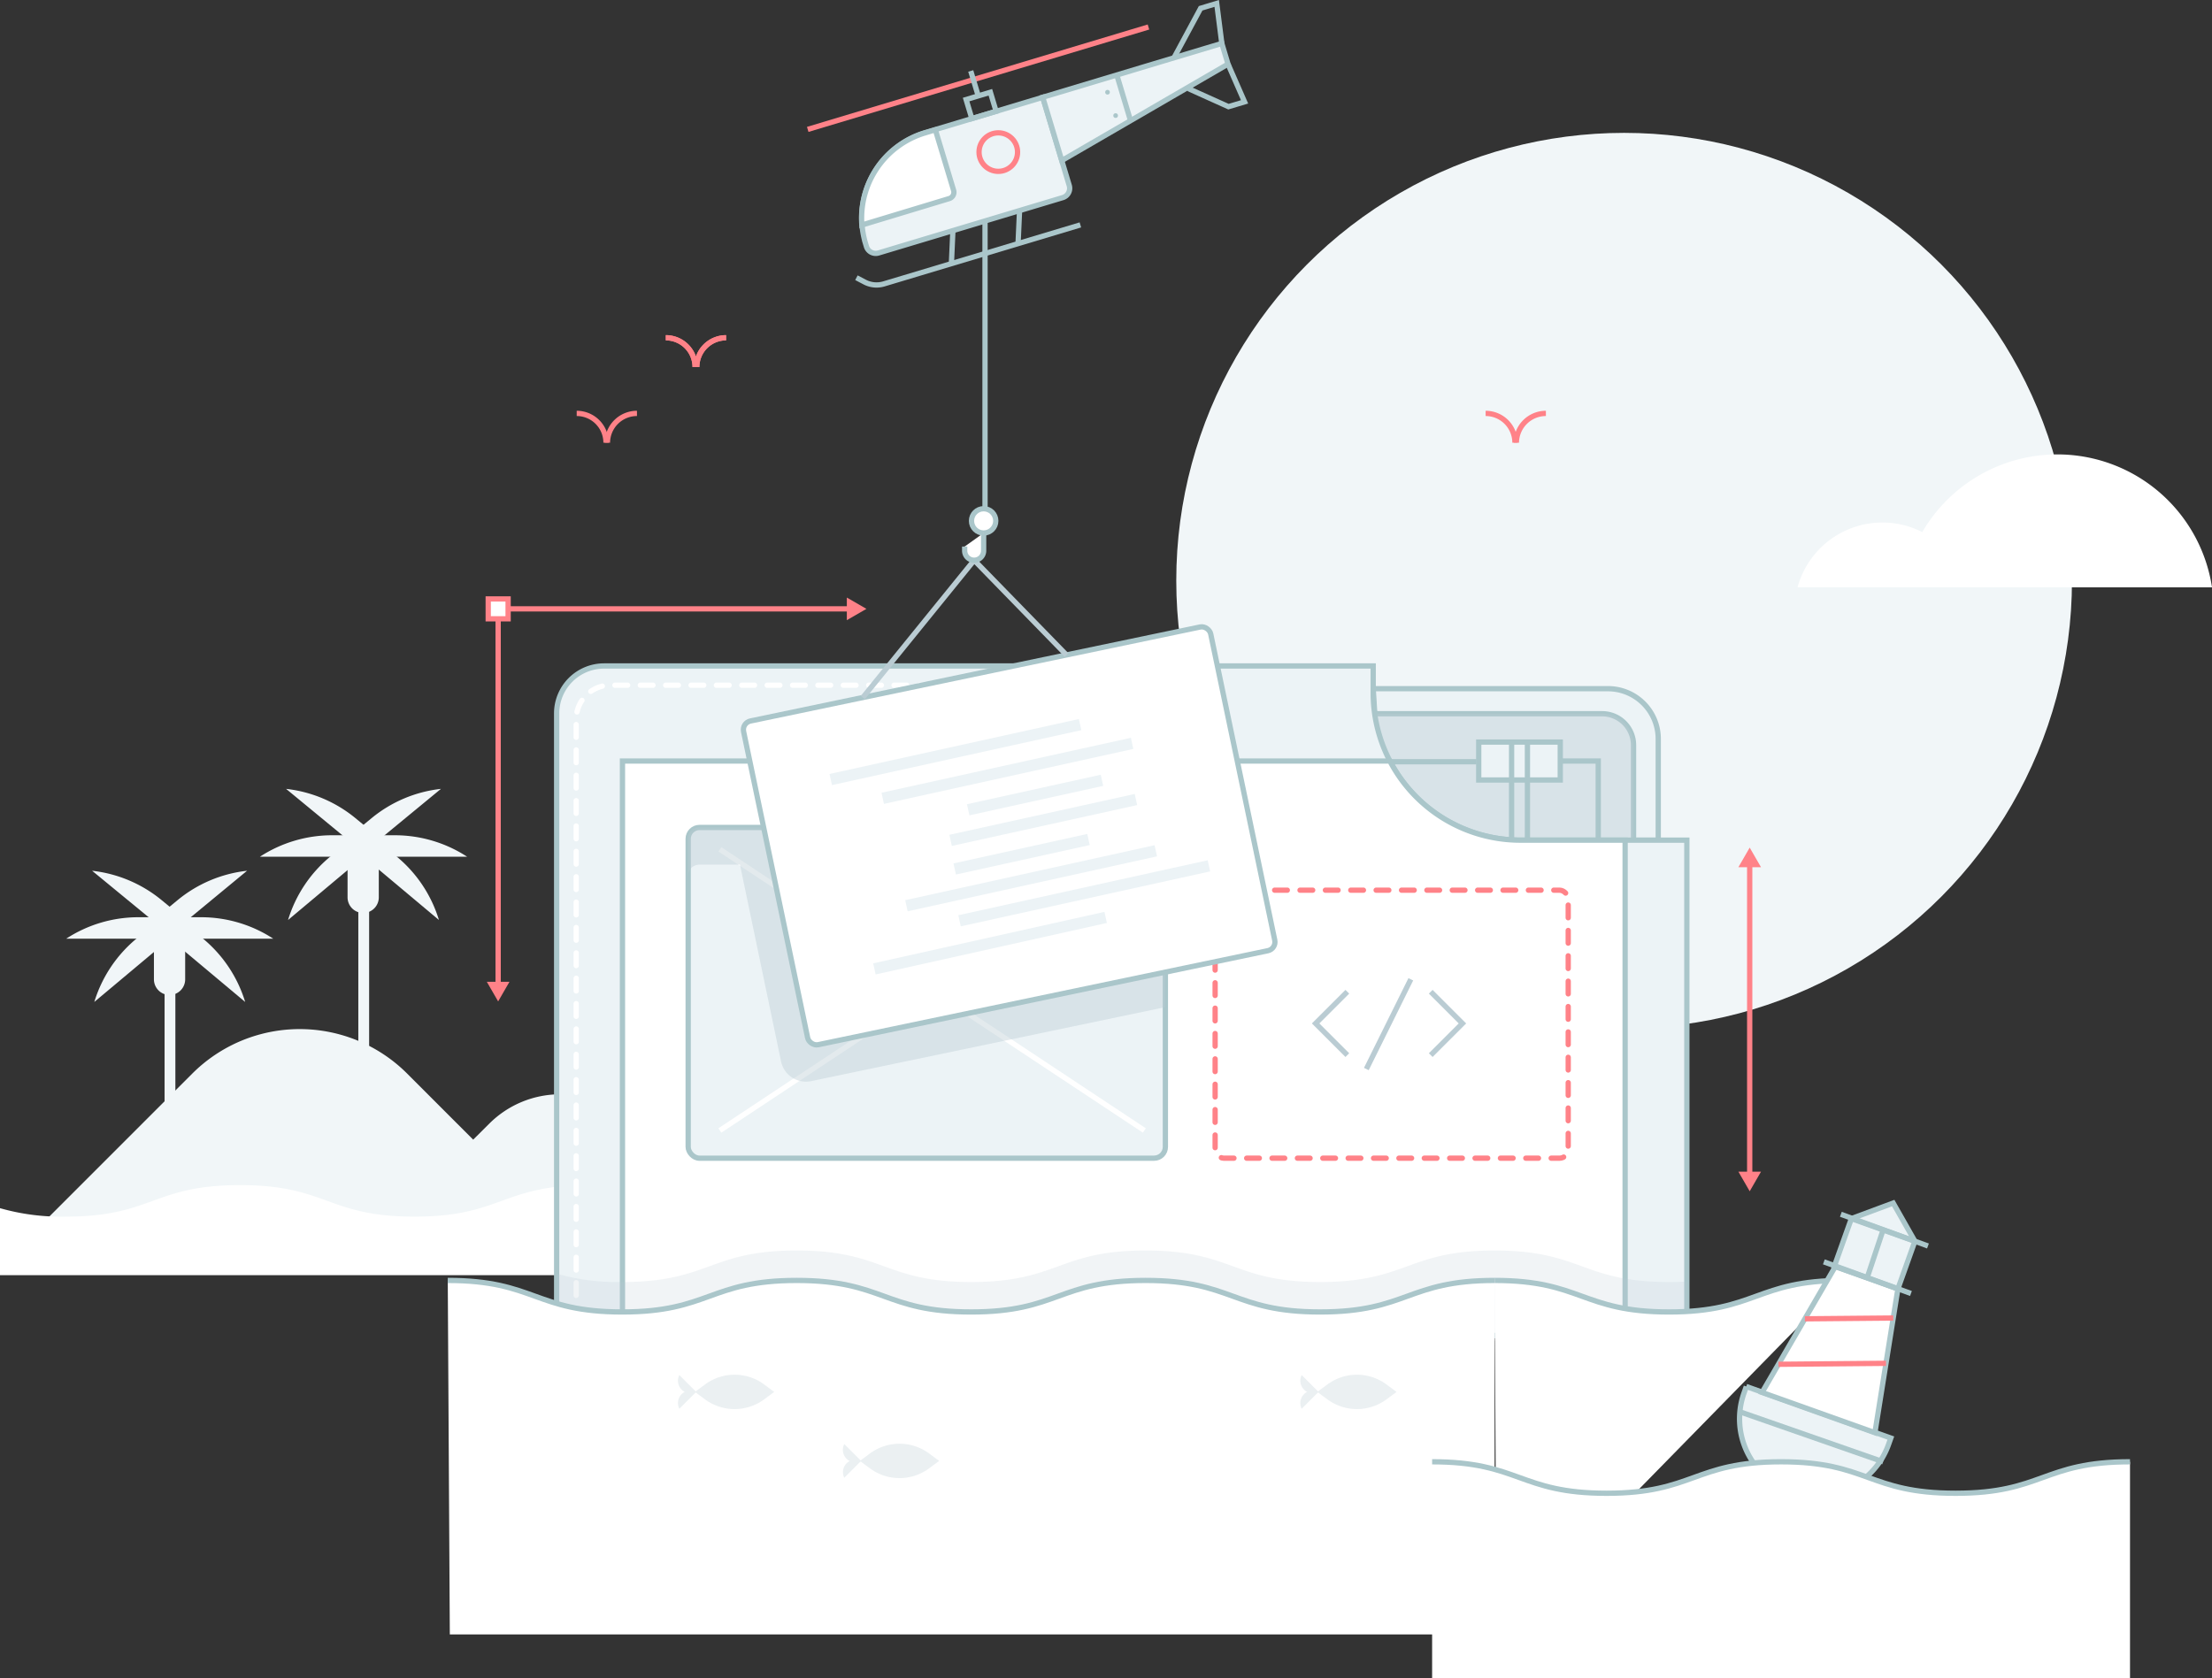 <svg xmlns="http://www.w3.org/2000/svg" viewBox="0 0 528.24 400.83"><rect x="0" y="0" width="528.24" height="400.83" fill="#333333" stroke="none"/><defs><style>.cls-1{isolation:isolate;}.cls-2{fill:#f1f6f8;}.cls-3,.cls-6,.cls-8{fill:#fff;}.cls-19,.cls-4{fill:#ecf3f6;}.cls-11,.cls-4,.cls-6{stroke:#aac6ca;}.cls-10,.cls-11,.cls-13,.cls-14,.cls-15,.cls-4,.cls-6,.cls-7,.cls-8{stroke-miterlimit:10;stroke-width:1.26px;}.cls-16,.cls-17,.cls-5{fill:#baccd3;}.cls-5{opacity:0.4;}.cls-12,.cls-16,.cls-17,.cls-5{mix-blend-mode:multiply;}.cls-10,.cls-11,.cls-13,.cls-14,.cls-15,.cls-7{fill:none;}.cls-10,.cls-7,.cls-8{stroke:#ff8288;}.cls-9{fill:#ff8288;}.cls-10,.cls-14{stroke-linecap:round;stroke-dasharray:3.03;}.cls-13{stroke:#baccd3;}.cls-14,.cls-15{stroke:#fff;}.cls-16{opacity:0.2;}.cls-17{opacity:0.3;}.cls-18{fill:#aac6ca;}</style></defs><title>Build</title><g class="cls-1"><g id="Layer_1" data-name="Layer 1"><path class="cls-2" d="M150.69,268.4a23.94,23.94,0,0,0-33.84,0L113,272.23,97.23,256.45a36.28,36.28,0,0,0-51.31,0L10.79,291.58H173.87Z"/><rect class="cls-2" x="85.57" y="216.95" width="2.58" height="38.93"/><path class="cls-2" d="M83,202.08h7.46a0,0,0,0,1,0,0v12.27a3.73,3.73,0,0,1-3.73,3.73h0A3.73,3.73,0,0,1,83,214.35V202.08a0,0,0,0,1,0,0Z"/><path class="cls-2" d="M86.86,204.64H62.08a31.61,31.61,0,0,1,17.25-5.12h7.53Z"/><path class="cls-2" d="M87.79,203.83l-19,15.93h0a31.54,31.54,0,0,1,9.91-15l5.77-4.84Z"/><path class="cls-2" d="M87.44,204.19,68.32,188.44h0a31.56,31.56,0,0,1,16.57,7l5.81,4.78Z"/><path class="cls-2" d="M86.76,204.64h24.78a31.63,31.63,0,0,0-17.25-5.12H86.76Z"/><path class="cls-2" d="M85.82,203.83l19,15.93h0a31.54,31.54,0,0,0-9.91-15l-5.77-4.84Z"/><path class="cls-2" d="M86.17,204.19l19.13-15.75h0a31.52,31.52,0,0,0-16.57,7l-5.81,4.78Z"/><rect class="cls-2" x="39.3" y="236.54" width="2.58" height="38.93"/><path class="cls-2" d="M36.76,221.67h7.46a0,0,0,0,1,0,0v12.27a3.73,3.73,0,0,1-3.73,3.73h0a3.73,3.73,0,0,1-3.73-3.73V221.67a0,0,0,0,1,0,0Z"/><path class="cls-2" d="M40.58,224.23H15.81a31.53,31.53,0,0,1,17.24-5.13h7.53Z"/><path class="cls-2" d="M41.52,223.42l-19,15.92h0a31.6,31.6,0,0,1,9.92-15l5.77-4.84Z"/><path class="cls-2" d="M41.17,223.77,22,208h0a31.62,31.62,0,0,1,16.58,7l5.81,4.79Z"/><path class="cls-2" d="M40.49,224.23H65.26A31.53,31.53,0,0,0,48,219.1H40.49Z"/><path class="cls-2" d="M39.55,223.42l19,15.92h0a31.6,31.6,0,0,0-9.92-15l-5.76-4.84Z"/><path class="cls-2" d="M39.9,223.77,59,208h0a31.56,31.56,0,0,0-16.57,7l-5.82,4.79Z"/><path class="cls-3" d="M269.9,290.5c-1.32.07-2.73.12-4.26.12-20.83,0-20.83-7.53-41.66-7.53s-20.83,7.53-41.67,7.53-20.83-7.53-41.66-7.53-20.83,7.53-41.67,7.53-20.83-7.53-41.66-7.53-20.83,7.53-41.66,7.53A53.25,53.25,0,0,1,0,288.6v16H269.9Z"/><path class="cls-4" d="M224.27,30h29.31a0,0,0,0,1,0,0V52a2.32,2.32,0,0,1-2.32,2.32H205.34A2.32,2.32,0,0,1,203,52v-.73A21.25,21.25,0,0,1,224.27,30Z" transform="translate(-2.47 67.51) rotate(-16.73)"/><circle class="cls-2" cx="387.85" cy="138.69" r="106.95"/><path class="cls-4" d="M327.93,164.51H384a12,12,0,0,1,12,12v24.2h-65.8Z"/><path class="cls-4" d="M322,170.49H382.6a7.5,7.5,0,0,1,7.5,7.5v28.68H324.29Z"/><path class="cls-5" d="M322,170.49H382.6a7.5,7.5,0,0,1,7.5,7.5v28.68H324.29Z"/><path class="cls-4" d="M327.93,165.52v-6.44H144.27a11.34,11.34,0,0,0-11.34,11.33V319h269.9V200.69H363.1A35.17,35.17,0,0,1,327.93,165.52Z"/><path class="cls-6" d="M363.1,200.69a35.16,35.16,0,0,1-31.18-18.9H148.65V319H388.09V200.69Z"/><polyline class="cls-7" points="203.88 145.44 118.96 145.44 118.96 236.87"/><rect class="cls-8" x="116.58" y="143.07" width="4.75" height="4.75" transform="translate(-26.48 264.4) rotate(-90)"/><polygon class="cls-9" points="118.96 239.21 121.66 234.53 116.26 234.53 118.96 239.21"/><polygon class="cls-9" points="206.91 145.44 202.23 142.74 202.23 148.14 206.91 145.44"/><rect class="cls-4" x="164.34" y="197.66" width="113.96" height="79" rx="2.7"/><rect class="cls-10" x="290.18" y="212.64" width="84.32" height="64.02" rx="2.09"/><line class="cls-11" x1="235.23" y1="122.75" x2="235.23" y2="52.93"/><path class="cls-11" d="M258,53.72,211.09,67.81a6.1,6.1,0,0,1-4.66-.47l-1.91-1"/><line class="cls-7" x1="274.26" y1="6.45" x2="192.89" y2="30.91"/><polygon class="cls-4" points="249.01 23.23 291.78 10.37 293.26 15.31 253.56 38.35 249.01 23.23"/><polyline class="cls-11" points="280.35 13.81 286.72 1.98 290.56 0.82 291.78 10.37"/><polyline class="cls-11" points="283.8 21.17 293.37 25.48 297.21 24.33 293.26 15.31"/><line class="cls-11" x1="227.56" y1="55.06" x2="227.2" y2="62.97"/><line class="cls-11" x1="243.48" y1="50.27" x2="243.12" y2="58.18"/><circle class="cls-7" cx="238.4" cy="36.33" r="4.6"/><rect class="cls-11" x="231.27" y="22.8" width="6.05" height="4.75" transform="translate(2.67 68.52) rotate(-16.73)"/><line class="cls-11" x1="233.61" y1="22.9" x2="231.82" y2="16.95"/><line class="cls-11" x1="266.7" y1="17.91" x2="269.91" y2="28.59"/><path class="cls-7" d="M137.72,98.75a7,7,0,0,1,7,7"/><path class="cls-7" d="M152.11,98.75a7.05,7.05,0,0,0-7.05,7"/><path class="cls-7" d="M354.78,98.75a7,7,0,0,1,7,7"/><path class="cls-7" d="M369.17,98.75a7.05,7.05,0,0,0-7.05,7"/><g class="cls-12"><path class="cls-7" d="M159,80.68a7,7,0,0,1,7,7"/><path class="cls-7" d="M173.39,80.68a7,7,0,0,0-7,7"/></g><path class="cls-7" d="M159,80.68a7,7,0,0,1,7,7"/><path class="cls-7" d="M173.39,80.68a7,7,0,0,0-7,7"/><rect class="cls-4" x="353.13" y="177.26" width="19.47" height="9.06"/><line class="cls-4" x1="364.76" y1="177.26" x2="364.76" y2="200.69"/><line class="cls-4" x1="360.98" y1="177.26" x2="360.98" y2="200.69"/><line class="cls-4" x1="352.6" y1="181.96" x2="331.92" y2="181.96"/><polyline class="cls-11" points="372.6 181.79 381.67 181.79 381.67 200.38"/><polyline class="cls-13" points="321.75 236.9 314.18 244.47 321.75 252.04"/><polyline class="cls-13" points="341.67 252.04 349.24 244.47 341.67 236.9"/><line class="cls-13" x1="336.91" y1="233.93" x2="326.29" y2="255.36"/><path class="cls-14" d="M222.6,163.68H145.76a8.16,8.16,0,0,0-8.16,8.16V313.39"/><line class="cls-15" x1="171.91" y1="270.04" x2="273.28" y2="202.88"/><line class="cls-15" x1="273.28" y1="270.04" x2="171.91" y2="202.88"/><path class="cls-5" d="M275.6,197.66H167a2.7,2.7,0,0,0-2.7,2.7v8.88a2.7,2.7,0,0,1,2.7-2.7h9.71l9.81,47a6.09,6.09,0,0,0,7.2,4.71l84.54-17.67V200.36A2.7,2.7,0,0,0,275.6,197.66Z"/><path class="cls-6" d="M227.72,45.44,223.37,31h0l-2.48.75a21.25,21.25,0,0,0-15.07,22l20.84-6.31A1.58,1.58,0,0,0,227.72,45.44Z"/><line class="cls-7" x1="417.84" y1="281.03" x2="417.84" y2="205.66"/><polygon class="cls-9" points="417.84 284.56 420.54 279.88 415.14 279.88 417.84 284.56"/><polygon class="cls-9" points="417.84 202.47 415.14 207.15 420.54 207.15 417.84 202.47"/><rect class="cls-6" x="184.01" y="160.18" width="113.96" height="79" rx="2.12" transform="translate(-35.76 53.53) rotate(-11.81)"/><polyline class="cls-13" points="254.69 156.46 232.64 133.82 206.04 166.63"/><path class="cls-16" d="M402.83,306.12c-1.32.08-2.72.12-4.25.12-20.83,0-20.83-7.53-41.66-7.53s-20.84,7.53-41.67,7.53-20.83-7.53-41.67-7.53-20.83,7.53-41.66,7.53-20.83-7.53-41.66-7.53-20.84,7.53-41.67,7.53a53,53,0,0,1-15.66-2v16h269.9Z"/><path class="cls-3" d="M106.93,305.86c20.83,0,20.83,7.53,41.66,7.53s20.83-7.53,41.67-7.53,20.83,7.53,41.66,7.53,20.83-7.53,41.66-7.53,20.84,7.53,41.67,7.53,20.83-7.53,41.67-7.53v84.56H107.42Z"/><path class="cls-11" d="M106.93,305.86c20.83,0,20.83,7.53,41.66,7.53s20.83-7.53,41.67-7.53,20.83,7.53,41.66,7.53,20.83-7.53,41.66-7.53,20.84,7.53,41.67,7.53,20.83-7.53,41.67-7.53"/><path class="cls-3" d="M440.24,305.86c-20.83,0-20.83,7.53-41.66,7.53s-20.83-7.53-41.66-7.53l.49,84.56"/><path class="cls-11" d="M440.24,305.86c-20.83,0-20.83,7.53-41.66,7.53s-20.83-7.53-41.66-7.53"/><path class="cls-17" d="M202.17,348.46a2.74,2.74,0,0,0,.75.54,3,3,0,0,0-1.3,4l3.9-3.9,2.22,1.64a11.87,11.87,0,0,0,14.15,0l2.39-1.77-2.39-1.77a11.9,11.9,0,0,0-14.15,0l-2.22,1.65-3.9-3.9A3,3,0,0,0,202.17,348.46Z"/><path class="cls-17" d="M311.41,331.94a2.8,2.8,0,0,0,.74.55,2.56,2.56,0,0,0-.74.54,3,3,0,0,0-.56,3.48l3.9-3.9,2.23,1.65a11.88,11.88,0,0,0,14.14,0l2.39-1.77-2.39-1.77a11.85,11.85,0,0,0-14.14,0l-2.23,1.64-3.9-3.9A3,3,0,0,0,311.41,331.94Z"/><path class="cls-17" d="M162.78,331.94a3.16,3.16,0,0,0,.74.55,2.86,2.86,0,0,0-.74.54,3,3,0,0,0-.55,3.48l3.9-3.9,2.22,1.65a11.9,11.9,0,0,0,14.15,0l2.38-1.77-2.38-1.77a11.87,11.87,0,0,0-14.15,0l-2.22,1.64-3.9-3.9A3,3,0,0,0,162.78,331.94Z"/><path class="cls-4" d="M412.62,336.76h36.65a0,0,0,0,1,0,0v1.65a18.32,18.32,0,0,1-18.32,18.32h0a18.32,18.32,0,0,1-18.32-18.32v-1.65a0,0,0,0,1,0,0Z" transform="translate(141.52 -124.61) rotate(19.63)"/><polygon class="cls-6" points="420.79 332.62 447.74 342.23 453.23 307.87 438.28 302.54 420.79 332.62"/><polygon class="cls-4" points="442.12 291.09 452.11 287.38 457.29 296.5 453.23 307.87 438.06 302.46 442.12 291.09"/><line class="cls-6" x1="457.29" y1="296.5" x2="442.12" y2="291.09"/><line class="cls-7" x1="452.12" y1="314.84" x2="431.02" y2="315.03"/><line class="cls-7" x1="450.39" y1="325.66" x2="424.7" y2="325.89"/><path class="cls-3" d="M342,349.18c20.83,0,20.83,7.52,41.67,7.52s20.83-7.52,41.66-7.52,20.83,7.52,41.67,7.52,20.83-7.52,41.66-7.52v51.65H342Z"/><path class="cls-11" d="M342,349.18c20.83,0,20.83,7.52,41.67,7.52s20.83-7.52,41.66-7.52,20.83,7.52,41.67,7.52,20.83-7.52,41.66-7.52"/><line class="cls-11" x1="449.7" y1="293.79" x2="445.95" y2="305.04"/><line class="cls-4" x1="415.49" y1="337.24" x2="449.7" y2="349.18"/><line class="cls-11" x1="439.61" y1="290.06" x2="460.41" y2="297.63"/><line class="cls-11" x1="435.55" y1="301.42" x2="456.35" y2="308.98"/><circle class="cls-18" cx="264.48" cy="22.03" r="0.56"/><circle class="cls-18" cx="266.42" cy="27.61" r="0.56"/><circle class="cls-6" cx="234.9" cy="124.42" r="2.9"/><path class="cls-6" d="M234.9,127.32v4.23a2.27,2.27,0,0,1-2.26,2.27h0a2.27,2.27,0,0,1-2.27-2.27v-1"/><rect class="cls-19" x="197.67" y="178.29" width="60.98" height="2.72" transform="translate(-33.32 53.32) rotate(-12.43)"/><rect class="cls-19" x="210.08" y="182.78" width="60.98" height="2.72" transform="translate(-33.99 56.09) rotate(-12.43)"/><rect class="cls-19" x="215.74" y="208.44" width="60.98" height="2.72" transform="translate(-39.38 57.91) rotate(-12.43)"/><rect class="cls-19" x="228.43" y="212.03" width="60.98" height="2.72" transform="translate(-39.86 60.73) rotate(-12.43)"/><rect class="cls-19" x="230.82" y="188.56" width="32.72" height="2.72" transform="translate(-35.08 57.65) rotate(-12.43)"/><rect class="cls-19" x="227.6" y="202.7" width="32.72" height="2.72" transform="translate(-38.2 57.29) rotate(-12.43)"/><polygon class="cls-19" points="264.33 220.47 209.11 232.77 208.52 230.12 263.75 217.82 264.33 220.47"/><rect class="cls-19" x="226.48" y="194.51" width="45.32" height="2.72" transform="translate(-36.32 58.21) rotate(-12.43)"/><path class="cls-3" d="M528.24,140.3a37.34,37.34,0,0,0-69.19-13.2,21,21,0,0,0-29.79,13.2Z"/></g></g></svg>